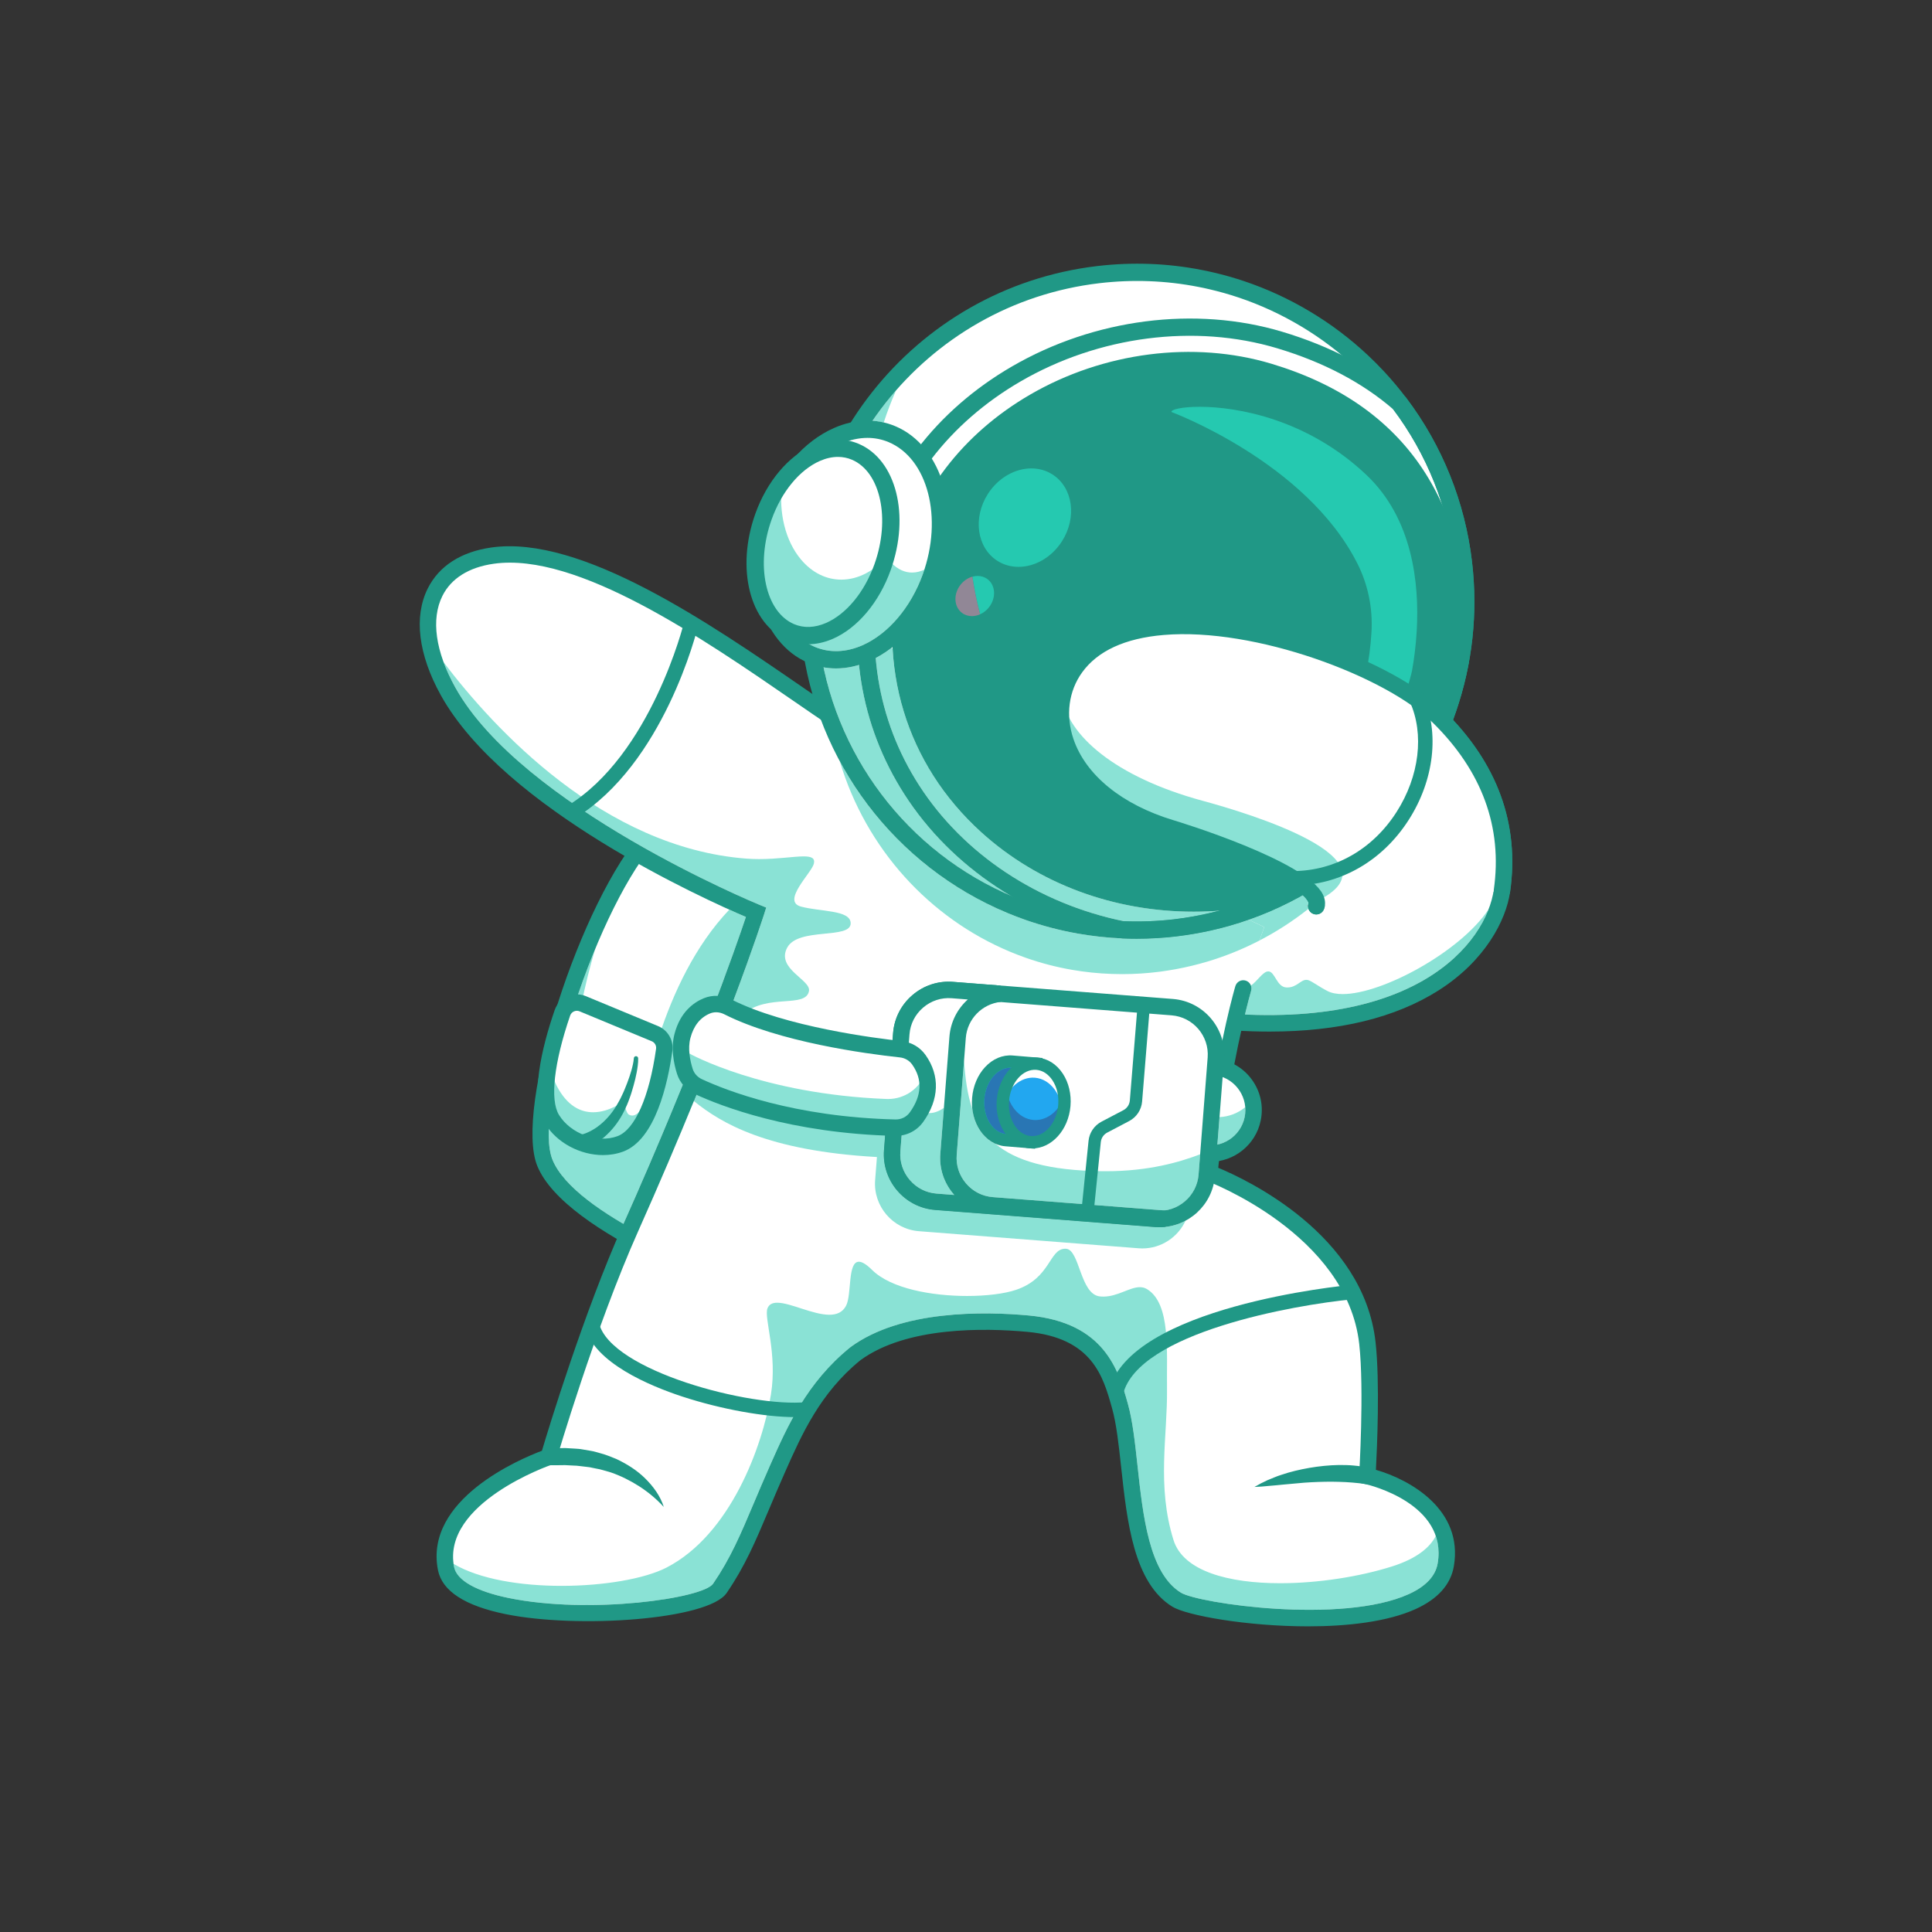 <svg xmlns="http://www.w3.org/2000/svg" width="826" height="826" fill="none" viewBox="0 0 826 826"><rect x="0" y="0" width="826" height="826" fill="#333333" stroke="none"/><g id="g8"><g id="g10"><path id="path14" fill="#fff" d="M375.493 360.402L370.294 379.029L367.648 388.515L321.995 552.123C321.995 552.123 311.016 548.377 296.699 542.17C293.899 540.956 290.967 539.649 287.968 538.257C265.613 527.897 239.356 512.853 232.963 497.161C223.41 473.699 251.831 386.043 278.368 356.76C290.527 343.333 326.074 348.328 350.618 353.829C353.363 354.439 355.971 355.06 358.389 355.665C368.592 358.199 375.493 360.402 375.493 360.402Z"/><path id="path16" fill="#8AE2D5" d="M266.546 523.265C277.179 499.416 286.118 478.153 293.457 459.964C293.065 458.907 292.621 457.575 292.226 456.063C291.623 453.744 291.138 451 291.138 448.169C291.138 446.67 291.274 445.146 291.599 443.649C291.652 443.405 291.71 443.161 291.774 442.92C291.797 442.829 291.822 442.736 291.846 442.643C294.62 432.481 301.779 429.762 305.572 429.037C312.701 410.243 317.072 397.515 318.906 392.03C317.167 391.286 314.76 390.24 311.807 388.908C297.151 404.323 287.809 424.578 281.761 443.015C283.413 444.435 284.289 446.624 283.975 448.873C283.533 452.031 282.812 456.379 281.699 461.071C280.995 464.045 280.132 467.159 279.085 470.19C276.13 478.75 271.698 486.671 265.156 489.068C262.806 489.932 260.318 490.332 257.807 490.332C254.986 490.332 252.139 489.826 249.429 488.891C249.417 488.887 249.404 488.883 249.392 488.878C249.39 488.878 249.386 488.876 249.384 488.876C243.858 486.96 238.918 483.27 235.984 478.489C235.606 477.87 235.274 477.203 234.985 476.493C234.185 485.052 234.557 491.767 236.215 495.839C240.139 505.471 252.411 515.001 266.546 523.265ZM248.676 428.964C250.115 421.661 252.068 413.83 254.427 405.818C251.43 413.07 248.585 420.748 245.979 428.667C246.193 428.646 246.412 428.634 246.629 428.634C247.309 428.634 247.998 428.741 248.676 428.964Z"/><path id="path18" fill="#209886" d="M371.19 362.75L319.629 547.549C304.571 542.044 245.747 519.242 236.215 495.839C232.16 485.88 235.792 460.123 245.471 430.224C255.391 399.575 268.991 372.328 280.966 359.114C294.818 343.829 347.975 355.766 371.19 362.75ZM324.383 556.65L379.782 358.09L376.559 357.061C375.756 356.803 356.592 350.715 334.714 347.147C304.431 342.206 284.598 344.646 275.762 354.397C248.075 384.951 219.668 473.829 229.711 498.489C241.803 528.179 317.642 554.349 320.866 555.448L324.383 556.65Z"/><path id="path20" fill="#fff" d="M249.14 429.138L279.993 441.927C282.748 443.068 284.388 445.92 283.975 448.873C282.461 459.688 277.67 484.48 265.156 489.068C254.769 492.878 241.644 487.708 235.988 478.494C229.663 468.185 236.488 444.568 240.434 433.061C241.661 429.485 245.646 427.69 249.14 429.138Z"/><path id="path22" fill="#8C7B94" d="M249.384 488.876C243.86 486.96 238.92 483.27 235.988 478.494C235.608 477.872 235.274 477.203 234.985 476.49C234.985 476.493 234.985 476.493 234.985 476.493C235.274 477.203 235.606 477.87 235.984 478.489C238.918 483.27 243.858 486.96 249.384 488.876ZM279.085 470.19C280.132 467.159 280.995 464.045 281.699 461.071C280.995 464.047 280.132 467.159 279.085 470.19Z"/><path id="path24" fill="#209886" d="M234.985 476.493C234.985 476.493 234.985 476.493 234.985 476.49C234.32 474.851 233.888 472.984 233.648 470.96C233.888 472.986 234.32 474.853 234.985 476.493Z"/><path id="path26" fill="#8AE2D5" d="M257.801 490.332C260.312 490.33 262.804 489.929 265.154 489.066C271.696 486.669 276.13 478.75 279.085 470.19C280.132 467.159 280.995 464.047 281.699 461.071C282.81 456.381 283.531 452.033 283.971 448.877C284.092 448.039 284.043 447.217 283.849 446.441C281.362 457.115 276.274 476.943 270.306 476.941C269.867 476.941 269.421 476.833 268.97 476.606C267.407 475.813 266.802 470.696 266.802 470.696C266.802 470.696 260.766 475.53 253.58 475.53C248.386 475.53 242.59 473.005 238.041 464.303C236.147 460.683 235.268 455.824 235.513 450.281C233.944 457.348 232.94 464.817 233.638 470.878C233.64 470.882 233.64 470.886 233.64 470.89C233.642 470.901 233.642 470.911 233.644 470.923C233.644 470.929 233.646 470.938 233.646 470.944C233.646 470.95 233.649 470.956 233.649 470.96C233.888 472.984 234.32 474.851 234.985 476.49C235.274 477.203 235.608 477.872 235.988 478.493C238.921 483.27 243.86 486.96 249.384 488.876C249.388 488.876 249.39 488.878 249.392 488.878C249.405 488.883 249.417 488.887 249.429 488.891C252.137 489.824 254.982 490.332 257.801 490.332Z"/><path id="path28" fill="#209886" d="M246.625 432.147C247.019 432.147 247.416 432.225 247.794 432.382L278.647 445.173C279.927 445.701 280.687 447.025 280.497 448.386C277.604 469.056 271.417 483.032 263.946 485.773C255.376 488.916 243.943 484.74 238.982 476.656C235.053 470.252 236.837 454.38 243.755 434.201C244.031 433.398 244.608 432.764 245.38 432.417C245.778 432.235 246.202 432.147 246.625 432.147ZM257.803 493.839C260.737 493.841 263.639 493.366 266.364 492.366C280.185 487.299 285.509 463.248 287.452 449.361C288.086 444.828 285.571 440.438 281.336 438.682L250.484 425.894C247.928 424.832 245.014 424.878 242.491 426.014C239.97 427.151 238.01 429.305 237.112 431.924C231.581 448.053 226.378 469.544 232.996 480.331C238.138 488.709 248.143 493.839 257.803 493.839Z"/><path id="path30" fill="#209886" d="M248.444 491.418C249.254 491.255 249.696 491.098 250.266 490.908C250.796 490.72 251.317 490.52 251.81 490.291C252.814 489.851 253.766 489.349 254.672 488.79C256.479 487.666 258.177 486.405 259.649 484.94C262.658 482.072 265.018 478.69 266.81 475.117C267.669 473.312 268.495 471.506 269.125 469.635C269.844 467.78 270.341 465.942 270.887 464.072C271.409 462.205 271.865 460.313 272.227 458.397C272.4 457.435 272.561 456.472 272.675 455.494C272.784 454.494 272.877 453.573 272.838 452.448C272.822 451.936 272.392 451.537 271.882 451.554C271.403 451.57 271.023 451.948 270.99 452.415L270.984 452.516C270.934 453.296 270.765 454.267 270.575 455.149C270.385 456.051 270.143 456.949 269.891 457.846C269.375 459.636 268.764 461.406 268.093 463.155C267.403 464.885 266.726 466.68 265.902 468.311C265.152 469.996 264.231 471.578 263.304 473.135C261.379 476.21 259.015 478.95 256.279 481.093C254.937 482.202 253.45 483.082 251.949 483.832C251.195 484.203 250.42 484.519 249.65 484.771C249.264 484.907 248.882 485.011 248.502 485.106C248.161 485.19 247.682 485.279 247.552 485.283C245.83 485.329 244.471 486.762 244.517 488.484C244.562 490.206 245.995 491.565 247.717 491.52C247.895 491.513 248.07 491.495 248.238 491.462L248.444 491.418Z"/><path id="path32" fill="#209886" d="M327.742 368.417C324.013 366.595 320.281 364.894 316.5 363.231C312.724 361.575 308.914 359.981 305.05 358.492C301.184 357.001 297.286 355.57 293.277 354.342C289.265 353.113 285.197 351.988 280.848 351.321C278.93 351.027 277.135 352.345 276.842 354.263C276.549 356.182 277.864 357.976 279.783 358.269C279.863 358.282 279.942 358.29 280.02 358.298L280.055 358.3C283.84 358.61 287.76 359.388 291.646 360.295C295.543 361.199 299.427 362.325 303.297 363.516C307.169 364.708 311.018 366.015 314.846 367.386C318.671 368.759 322.501 370.195 326.249 371.714L326.268 371.721C327.195 372.096 328.25 371.65 328.626 370.723C328.985 369.837 328.587 368.832 327.742 368.417Z"/><path id="path34" fill="#fff" d="M504.62 379.394C500.736 388.137 495.168 396.802 493.399 401.413L502.52 417.489L512.859 435.698C518.065 436.299 523.064 436.75 527.88 437.037C613.986 442.358 639.299 400.767 642.129 380.875C647.731 341.493 625.285 316.509 614.912 306.343C613.334 304.8 611.558 303.247 609.594 301.701C575.348 274.719 485.717 249.469 459.801 285.424C445.2 305.665 455.277 340.335 500.643 354.022C511.757 357.369 509.499 368.435 504.62 379.394Z"/><path id="path36" fill="#8AE2D5" d="M542.323 433.976C602.645 433.976 628.765 408.554 636.411 388.771C624.542 406.696 591.17 425.004 574.047 425.004C571.522 425.004 569.354 424.607 567.656 423.752C563.964 421.89 561.155 419.664 559.448 419.081C559.115 418.97 558.799 418.918 558.496 418.918C557.275 418.918 556.243 419.734 555.018 420.55C553.796 421.365 552.379 422.181 550.393 422.181C550.24 422.181 550.083 422.177 549.924 422.167C545.767 421.906 545.121 415.302 542.228 415.302C542.042 415.302 541.85 415.329 541.645 415.387C539.694 415.93 537.424 419.472 534.829 421.382C535.083 422.067 535.124 422.84 534.901 423.593C534.876 423.678 533.85 427.164 532.27 433.751C535.725 433.904 539.07 433.976 542.323 433.976Z"/><path id="path38" fill="#209886" d="M542.804 441.039C572.389 441.039 596.624 435.135 615.095 423.393C634.984 410.749 643.899 393.395 645.61 381.368C649.738 352.349 640.236 326.264 617.369 303.834C595.839 282.715 538.507 260.925 496.853 264.481C478.266 266.067 464.842 272.423 456.949 283.368C449.831 293.24 448.132 305.932 452.282 318.192C458.257 335.825 475.514 350.108 499.633 357.381C525.516 365.187 555.685 378.17 559.293 385.533C559.46 385.876 559.506 386.114 559.477 386.19C558.781 388.001 559.683 390.033 561.494 390.729C563.305 391.425 565.335 390.52 566.033 388.709C566.562 387.334 566.915 385.129 565.599 382.442C558.494 367.94 503.978 351.356 501.661 350.658C479.743 344.048 464.171 331.393 458.936 315.939C455.52 305.857 456.873 295.483 462.647 287.477C469.288 278.267 480.996 272.884 497.452 271.479C536.629 268.132 592.405 289.187 612.45 308.848C633.636 329.628 642.452 353.693 638.656 380.379C635.444 402.958 605.103 442.847 513.26 432.209C511.344 431.979 509.59 433.365 509.367 435.292C509.144 437.22 510.526 438.963 512.452 439.186C523.118 440.421 533.241 441.039 542.804 441.039Z"/><path id="path40" fill="#fff" d="M183.789 275.099C184.989 281.447 187.541 288.332 191.539 295.537C220.755 348.225 323.261 390.045 323.261 390.045C323.261 390.045 317.442 408.304 304.843 440.78C304.552 441.54 304.251 442.3 303.949 443.077C300.059 453.049 295.551 464.303 290.403 476.724C284.375 491.266 277.462 507.42 269.615 524.993C250.776 567.239 234.561 622.951 234.561 622.951C234.561 622.951 189.552 638.244 190.191 666.053C190.224 667.536 190.385 669.058 190.696 670.609C195.987 697.342 299.117 691.746 307.763 679.086C318.121 663.928 322.295 650.807 332.51 627.756C340.076 610.689 348.083 593.058 365.699 578.768C385.62 564.125 418.373 563.962 439.543 565.913C469.979 568.728 475.006 587.538 478.832 601.167C485.217 623.851 481.389 670.58 503.044 683.909C514.883 691.201 612.442 702.48 618.118 668.994C619.269 662.188 618.059 656.488 615.527 651.764C607.207 636.208 584.581 631.091 584.581 631.091C584.581 631.091 586.844 594.429 584.612 574.264C579.106 524.425 517.125 501.58 517.125 501.58C517.125 501.58 517.342 496.752 519.682 481.139C522.575 461.845 525.615 446.963 527.88 437.037C530.054 427.569 531.529 422.592 531.529 422.592L537.257 405.816L540.491 396.335L504.62 379.394L368.898 315.297C364.487 312.556 359.589 309.316 354.311 305.738C314.142 278.488 251.773 231.72 210.613 237.541C189.639 240.508 180.016 255.201 183.789 275.099Z"/><path id="path42" fill="#8AE2D5" d="M317.851 433.518C328.246 424.647 344.541 431.203 345.873 423.664C346.716 418.891 331.81 414.227 336.512 405.223C341.208 396.22 364.08 401.841 363.692 394.574C363.386 389.003 351.002 389.862 342.472 387.607C333.944 385.352 347.06 373.185 347.969 369.21C348.52 366.818 346.819 366.139 343.579 366.139C341.464 366.139 338.693 366.428 335.463 366.717C332.232 367.004 328.544 367.293 324.593 367.293C322.83 367.293 321.013 367.235 319.162 367.095C257.879 362.451 211.115 311.449 189.654 283.126C190.928 286.591 192.584 290.17 194.614 293.831C222.888 344.83 323.571 386.38 324.585 386.793L327.587 388.02L326.604 391.111C326.518 391.379 321.938 405.667 312.323 431.042C314.095 431.905 315.941 432.729 317.851 433.518Z"/><path id="path44" fill="#8AE2D5" d="M559.848 688.252C575.565 688.252 591.346 686.513 602.282 681.557C609.576 678.251 613.739 673.826 614.658 668.403C615.405 663.997 615.019 660.114 613.862 656.701C611.325 661.545 605.863 666.301 595.207 669.686C581.473 674.043 563.718 676.886 547.324 676.886C525.388 676.886 505.89 671.796 501.723 658.446C494.444 635.126 499.205 613.701 498.937 593.789C498.722 577.965 500.645 557.41 490.409 551.157C489.421 550.554 488.391 550.312 487.319 550.312C485.13 550.312 482.758 551.32 480.172 552.328C477.585 553.335 474.785 554.343 471.739 554.343C471.196 554.343 470.646 554.31 470.091 554.242C461.738 553.191 461.622 534.154 455.727 533.885C455.632 533.881 455.537 533.879 455.444 533.879C448.477 533.879 449.369 546.422 434.35 551.469C429.454 553.112 421.828 554.077 413.477 554.077C398.388 554.077 380.926 550.932 372.883 542.975C370.343 540.462 368.52 539.436 367.196 539.436C362.306 539.436 364.212 553.453 361.732 558.236C360.245 561.106 357.672 562.103 354.587 562.103C351.083 562.103 346.916 560.819 342.92 559.532C338.926 558.246 335.104 556.959 332.292 556.959C330.293 556.959 328.802 557.61 328.122 559.371C326.545 563.466 332.448 578.557 329.597 596.225C326.032 618.329 312.288 656.119 284.953 670.198C275.611 675.011 258.069 678.014 240.098 678.014C222.791 678.014 205.088 675.232 193.916 668.604C193.978 669.043 194.052 669.483 194.139 669.929C195.271 675.639 203.566 680.351 217.498 683.205C227.955 685.345 239.621 686.214 250.947 686.214C277.336 686.214 301.868 681.491 304.866 677.105C312.348 666.148 316.548 656.212 322.361 642.457C324.372 637.701 326.65 632.307 329.299 626.331C336.622 609.817 344.919 591.1 363.485 576.044L363.616 575.941C379.353 564.371 402.398 561.54 421.179 561.54C428.205 561.54 434.637 561.936 439.864 562.419C472.443 565.432 478.266 586.154 482.12 599.864L482.217 600.213C484.247 607.43 485.261 616.784 486.336 626.688C488.67 648.193 491.313 672.566 504.886 680.923C509.502 683.765 534.595 688.252 559.848 688.252Z"/><path id="path46" fill="#209886" d="M559.229 695.323C576.162 695.323 593.233 693.369 605.181 687.955C614.732 683.626 620.25 677.442 621.583 669.576C625.657 645.529 603.003 632.635 588.252 628.41C588.738 619.275 590.001 591.022 588.106 573.876C582.999 527.696 532.879 504.265 520.845 499.278C521.123 496.471 521.755 491.018 523.159 481.659C528.706 444.673 534.839 423.802 534.901 423.593C535.452 421.735 534.393 419.779 532.532 419.228C530.674 418.673 528.718 419.736 528.167 421.594C527.911 422.454 521.842 443.087 516.213 480.616C513.871 496.232 513.627 501.219 513.619 501.423L513.503 503.988L515.911 504.878C516.51 505.099 575.92 527.585 581.124 574.648C583.294 594.276 581.099 630.513 581.076 630.876L580.895 633.858L583.808 634.517C585.244 634.845 618.986 642.857 614.658 668.403C613.739 673.826 609.576 678.251 602.282 681.557C573.773 694.476 512.374 685.532 504.886 680.923C491.313 672.566 488.67 648.193 486.336 626.688C485.26 616.784 484.247 607.43 482.217 600.213L482.12 599.864C478.266 586.154 472.443 565.432 439.864 562.419C420.669 560.645 385.24 560.04 363.615 575.941L363.485 576.044C344.919 591.1 336.622 609.817 329.299 626.331C326.65 632.307 324.372 637.701 322.361 642.457C316.548 656.212 312.348 666.148 304.866 677.105C300.581 683.375 252.314 690.327 217.498 683.205C203.566 680.351 195.27 675.639 194.139 669.929C188.733 642.618 235.222 626.432 235.693 626.273L237.421 625.685L237.933 623.929C238.094 623.376 254.299 567.962 272.826 526.426C309.769 443.609 326.439 391.627 326.604 391.111L327.587 388.02L324.585 386.793C323.571 386.38 222.888 344.83 194.614 293.831C186.147 278.562 184.204 264.692 189.142 254.778C192.875 247.28 200.468 242.522 211.103 241.019C246.784 235.978 300.435 272.931 339.612 299.916C349.681 306.853 359.192 313.403 367.041 318.281C368.689 319.305 370.853 318.797 371.878 317.151C372.902 315.503 372.396 313.339 370.748 312.315C363.039 307.524 353.594 301.019 343.595 294.132C303.466 266.492 248.504 228.633 210.12 234.064C197.094 235.906 187.665 241.985 182.854 251.645C176.855 263.692 178.85 279.884 188.47 297.238C215.454 345.904 301.325 384.519 318.906 392.03C314.817 404.253 298.13 452.458 266.412 523.564C249.535 561.399 234.6 610.509 231.697 620.25C222.473 623.717 181.257 641.021 187.25 671.294C189.014 680.207 198.717 686.53 216.09 690.086C246.716 696.357 302.781 692.609 310.665 681.066C318.545 669.531 322.859 659.321 328.831 645.191C330.829 640.46 333.097 635.099 335.721 629.179C342.714 613.408 350.637 595.536 367.843 581.551C387.605 567.076 421.033 567.732 439.217 569.413C466.989 571.982 471.629 588.496 475.357 601.764L475.456 602.115C477.327 608.768 478.312 617.84 479.353 627.446C481.861 650.553 484.703 676.744 501.204 686.904C507.327 690.674 533.113 695.323 559.229 695.323Z"/><path id="path48" fill="#8AE2D5" d="M538.538 402.062C545.945 398.219 552.929 393.68 559.417 388.54C559.264 388.077 559.208 387.58 559.262 387.082L558.128 387.384C558.523 387.237 558.907 387.09 559.278 386.942C559.316 386.69 559.382 386.438 559.477 386.19C559.506 386.114 559.46 385.876 559.293 385.533C558.867 384.668 558.077 383.724 556.97 382.723C549.598 386.884 541.86 390.396 533.858 393.201L540.491 396.335L538.538 402.062Z"/><path id="path50" fill="#209886" d="M559.417 388.54C560.342 387.807 561.255 387.064 562.159 386.308L559.262 387.082C559.208 387.58 559.264 388.078 559.417 388.54ZM559.278 386.942C560.625 386.405 561.833 385.856 562.907 385.294C562.615 383.904 561.63 382.43 560.096 380.906C559.823 381.067 559.553 381.228 559.28 381.389L558.772 381.728L558.609 381.781C558.066 382.099 557.519 382.413 556.97 382.723C558.077 383.725 558.867 384.668 559.293 385.533C559.46 385.876 559.505 386.114 559.477 386.19C559.382 386.438 559.316 386.69 559.278 386.942Z"/><path id="path52" fill="#8AE2D5" d="M479.796 416.471C485.11 416.471 490.481 416.13 495.903 415.43C498.13 415.129 500.337 414.79 502.52 414.392C502.582 414.384 502.635 414.367 502.697 414.359C507.292 413.512 511.796 412.426 516.204 411.11C523.531 408.924 530.562 406.099 537.257 402.718C537.685 402.501 538.112 402.283 538.537 402.062L540.491 396.335L533.858 393.201C531.147 394.151 528.407 395.02 525.639 395.805C520.648 397.217 515.56 398.374 510.524 399.235C508.211 399.637 505.725 400.001 502.898 400.348C497.266 401.011 491.588 401.343 485.944 401.343C485.758 401.343 485.574 401.341 485.391 401.341C483.765 401.335 482.142 401.302 480.527 401.24C480.515 401.24 480.503 401.238 480.49 401.238C480.484 401.238 480.478 401.238 480.472 401.238C480.292 401.229 480.114 401.223 479.935 401.215C473.554 400.961 467.082 400.257 460.699 399.125C453.222 397.804 445.753 395.85 438.484 393.314C435.89 392.4 433.289 391.402 430.747 390.351C399.619 377.397 374.529 354.197 359.025 325.442C370.294 362.992 397.395 392.443 431.682 406.838C433.941 407.784 436.237 408.67 438.563 409.492C444.941 411.726 451.537 413.463 458.298 414.629C463.894 415.606 469.62 416.205 475.421 416.393C476.875 416.444 478.334 416.471 479.796 416.471Z"/><path id="path54" fill="#fff" d="M585.62 356.316C569.04 372.974 548.229 385.56 524.632 392.253C519.82 393.616 514.908 394.739 509.89 395.598C507.449 396.024 504.969 396.375 502.466 396.682C494.919 397.57 487.443 397.839 480.082 397.527C473.736 397.273 467.475 396.577 461.342 395.491C453.934 394.182 446.707 392.274 439.713 389.833C437.165 388.934 434.649 387.97 432.163 386.944C386.729 368.037 352.562 325.812 346.416 273.46C337.347 196.338 392.519 126.477 469.628 117.406C484.48 115.669 499.079 116.293 513.01 119.029C514.641 119.332 516.271 119.685 517.89 120.071C522.226 121.075 526.49 122.281 530.672 123.681C540.34 126.923 549.577 131.204 558.221 136.391C566.867 141.564 574.943 147.664 582.278 154.549C584.612 156.736 586.873 159.001 589.06 161.355C592.333 164.882 595.434 168.568 598.346 172.442C612.888 191.686 622.663 214.938 625.678 240.628C630.898 284.991 614.856 326.943 585.62 356.316Z"/><path id="path56" fill="#209886" d="M585.355 356.053C568.49 372.999 547.458 385.393 524.531 391.896C519.68 393.271 514.732 394.392 509.828 395.233C507.581 395.623 505.159 395.976 502.421 396.313C494.999 397.186 487.489 397.469 480.098 397.155C473.899 396.907 467.611 396.226 461.406 395.125C454.143 393.841 446.887 391.943 439.835 389.482C437.309 388.592 434.775 387.621 432.306 386.599C385.461 367.107 352.692 323.738 346.786 273.414C337.756 196.629 392.883 126.81 469.672 117.775C484.238 116.072 498.797 116.615 512.94 119.392C514.499 119.683 516.089 120.022 517.803 120.433C522.113 121.43 526.399 122.642 530.554 124.034C540.103 127.235 549.348 131.499 558.029 136.709C566.636 141.859 574.708 147.953 582.024 154.819C584.374 157.025 586.65 159.306 588.787 161.607C592.112 165.19 595.228 168.911 598.049 172.665C612.981 192.421 622.406 215.937 625.309 240.672C630.341 283.434 615.777 325.489 585.355 356.053ZM485.944 398.023C491.458 398.023 497.008 397.698 502.509 397.052C505.262 396.713 507.697 396.358 509.954 395.964C514.885 395.121 519.858 393.992 524.735 392.612C547.783 386.072 568.926 373.612 585.882 356.578C616.464 325.851 631.105 283.574 626.047 240.585C623.129 215.72 613.652 192.078 598.641 172.217C595.808 168.444 592.674 164.704 589.33 161.101C587.183 158.788 584.895 156.494 582.532 154.278C575.179 147.375 567.063 141.248 558.411 136.071C549.684 130.834 540.39 126.547 530.79 123.328C526.614 121.93 522.303 120.712 517.972 119.71C516.248 119.297 514.645 118.954 513.078 118.663C498.865 115.871 484.232 115.324 469.585 117.036C392.389 126.12 336.969 196.309 346.046 273.501C351.985 324.089 384.928 367.69 432.021 387.287C434.503 388.313 437.049 389.288 439.589 390.184C446.678 392.658 453.974 394.566 461.278 395.856C467.514 396.963 473.837 397.649 480.067 397.899C482.019 397.981 483.98 398.023 485.944 398.023Z"/><path id="path58" fill="#8AE2D5" d="M485.942 393.959C491.299 393.959 496.686 393.645 502.016 393.019C504.698 392.689 507.067 392.342 509.266 391.96C513.219 391.282 517.198 390.419 521.13 389.385C517.526 389.649 513.931 389.779 510.352 389.779C476.459 389.779 443.963 378.015 419.42 355.721C396.428 334.838 383.437 307.507 381.643 277.67C381.533 277.402 381.424 277.137 381.317 276.869C379.107 278.577 376.796 280.072 374.401 281.329C376.049 300.751 382.275 319.135 392.959 335.74C411.883 365.152 443.787 386.32 480.53 393.851C482.328 393.923 484.133 393.959 485.942 393.959ZM431.591 382.688C413.38 371.764 397.932 357.113 386.75 339.734C375.82 322.747 369.282 304.03 367.252 284.282C363.956 285.28 360.669 285.779 357.435 285.779C355.636 285.779 353.852 285.625 352.095 285.315C361.201 328.446 390.748 364.935 431.591 382.688ZM377.837 180.613C379.357 175.932 381.12 171.347 383.109 166.881C379.495 171.011 376.125 175.36 373.028 179.89C374.651 180.004 376.255 180.244 377.837 180.613Z"/><path id="path60" fill="#209886" d="M583.592 354.298C567.026 370.94 546.368 383.113 523.851 389.5C519.087 390.851 514.226 391.953 509.407 392.777C507.195 393.164 504.814 393.511 502.117 393.843C494.84 394.698 487.46 394.977 480.203 394.669C474.112 394.425 467.935 393.754 461.841 392.674C454.707 391.412 447.58 389.548 440.657 387.132C438.179 386.258 435.686 385.304 433.258 384.299C387.249 365.154 355.06 322.553 349.258 273.125C340.388 197.703 394.537 129.122 469.963 120.247C484.273 118.572 498.572 119.107 512.459 121.835C514.001 122.122 515.55 122.454 517.225 122.855C521.472 123.838 525.685 125.028 529.763 126.395C539.141 129.54 548.22 133.727 556.749 138.844C565.205 143.904 573.135 149.89 580.321 156.634C582.629 158.801 584.864 161.043 586.962 163.302C590.229 166.821 593.289 170.474 596.058 174.16C610.728 193.569 619.985 216.668 622.836 240.963C627.779 282.967 613.474 324.275 583.592 354.298ZM485.944 400.513C491.553 400.513 497.202 400.183 502.801 399.524C505.609 399.179 508.083 398.818 510.381 398.417C515.391 397.56 520.45 396.412 525.412 395.008C548.871 388.352 570.392 375.671 587.647 358.335C618.769 327.067 633.667 284.043 628.52 240.296C625.55 214.991 615.905 190.93 600.628 170.716C597.745 166.879 594.557 163.073 591.156 159.408C588.969 157.054 586.64 154.716 584.234 152.461C576.752 145.438 568.494 139.204 559.689 133.934C550.81 128.608 541.352 124.245 531.581 120.968C527.331 119.543 522.941 118.304 518.536 117.284C516.787 116.867 515.145 116.514 513.535 116.214C499.09 113.379 484.197 112.821 469.296 114.564C390.735 123.807 334.336 195.237 343.575 273.792C349.617 325.275 383.142 369.643 431.065 389.585C433.592 390.63 436.18 391.621 438.761 392.532C445.984 395.051 453.41 396.994 460.844 398.308C467.19 399.433 473.624 400.133 479.968 400.387C481.952 400.47 483.945 400.513 485.944 400.513Z"/><path id="path62" fill="#209886" d="M583.003 353.712C566.537 370.255 546.005 382.353 523.626 388.703C518.889 390.043 514.057 391.14 509.266 391.96C507.067 392.342 504.698 392.689 502.016 393.019C494.786 393.868 487.451 394.144 480.238 393.839C474.182 393.597 468.043 392.93 461.986 391.856C454.895 390.603 447.812 388.749 440.929 386.347C438.468 385.48 435.992 384.532 433.576 383.532C387.844 364.503 355.849 322.159 350.081 273.028C341.266 198.06 395.088 129.893 470.06 121.071C484.284 119.407 498.495 119.939 512.3 122.649C513.834 122.936 515.37 123.264 517.033 123.66C521.26 124.641 525.445 125.822 529.499 127.181C538.82 130.306 547.844 134.471 556.321 139.555C564.728 144.585 572.61 150.534 579.751 157.239C582.049 159.393 584.269 161.621 586.355 163.866C589.601 167.364 592.643 170.996 595.395 174.658C609.976 193.953 619.178 216.91 622.012 241.06C626.924 282.81 612.706 323.87 583.003 353.712ZM485.944 401.343C491.586 401.343 497.266 401.011 502.898 400.348C505.725 400.001 508.211 399.637 510.524 399.235C515.56 398.374 520.648 397.217 525.64 395.805C549.234 389.11 570.88 376.357 588.236 358.92C619.538 327.472 634.521 284.2 629.344 240.199C626.357 214.748 616.656 190.548 601.291 170.216C598.394 166.358 595.185 162.53 591.765 158.844C589.564 156.473 587.222 154.123 584.802 151.856C577.277 144.792 568.971 138.522 560.117 133.223C551.186 127.865 541.672 123.477 531.845 120.181C527.568 118.748 523.153 117.503 518.722 116.474C516.964 116.055 515.31 115.702 513.687 115.398C499.166 112.547 484.187 111.985 469.201 113.738C390.182 123.037 333.458 194.88 342.751 273.889C348.828 325.669 382.547 370.294 430.747 390.351C433.289 391.402 435.89 392.4 438.484 393.314C445.753 395.85 453.222 397.804 460.699 399.125C467.082 400.257 473.554 400.961 479.935 401.215C481.93 401.3 483.935 401.343 485.944 401.343Z"/><path id="path64" fill="#209886" d="M557.139 378.382C461.858 410.299 365.986 339.255 388.406 242.288C403.66 176.318 480.03 140.319 542.453 159.028C587.885 172.642 626.283 205.81 624.427 282.1C624.427 282.1 618.391 315.745 603.16 334.84C587.928 353.935 569.892 369.934 569.892 369.934L557.139 378.382Z"/><path id="path66" fill="#209886" d="M388.41 242.291C365.988 339.255 461.862 410.297 557.139 378.386L559.722 376.67C468.216 366.56 396.932 288.974 417.776 190.513C403.639 204.427 393.12 221.934 388.41 242.291Z"/><path id="path68" fill="#209886" d="M583.003 353.712C566.537 370.255 546.005 382.353 523.626 388.703C518.889 390.043 514.057 391.14 509.266 391.96C507.067 392.342 504.698 392.689 502.016 393.019C494.885 393.857 487.652 394.136 480.53 393.851C443.787 386.32 411.883 365.152 392.959 335.74C374.886 307.652 369.571 274.474 377.585 239.792C384.922 208.061 405.789 180.811 436.343 163.065C469.796 143.631 510.819 138.338 546.079 148.907C565.791 154.815 582.46 163.583 595.633 174.974C610.073 194.195 619.192 217.04 622.012 241.06C626.924 282.81 612.706 323.87 583.003 353.712ZM485.944 401.343C491.588 401.343 497.266 401.011 502.898 400.348C505.725 400.001 508.211 399.637 510.524 399.235C515.56 398.374 520.648 397.217 525.64 395.805C549.234 389.11 570.88 376.357 588.236 358.92C619.537 327.472 634.521 284.2 629.344 240.197C626.357 214.748 616.656 190.548 601.291 170.216L601.06 169.91L600.77 169.658C586.755 157.45 569.069 148.089 548.198 141.835C511.021 130.692 467.822 136.243 432.634 156.68C400.298 175.463 378.192 204.39 370.393 238.13C361.918 274.798 367.574 309.932 386.75 339.734C406.795 370.888 440.545 393.271 479.348 401.145L479.927 401.215C481.923 401.3 483.933 401.343 485.944 401.343Z"/><path id="path70" fill="#209886" d="M555.508 375.035C508.56 390.593 458.358 381.116 424.382 350.257C394.365 322.991 382.564 283.942 392.003 243.121C398.506 215 417.002 190.849 444.086 175.118C473.754 157.888 510.131 153.194 541.393 162.563C595.488 178.775 622.185 218.865 620.744 281.714C620.138 284.881 614.036 315.282 600.273 332.537C586.249 350.119 569.581 365.253 567.629 367.006L555.508 375.035ZM510.352 389.779C526.257 389.779 542.465 387.19 558.312 381.883L558.772 381.728L572.342 372.695C573.087 372.035 590.79 356.264 606.044 337.14C621.679 317.541 627.807 284.163 628.061 282.752L628.117 282.188C629.741 215.429 601.276 172.803 543.512 155.492C510.332 145.547 471.778 150.497 440.378 168.733C411.511 185.501 391.776 211.328 384.811 241.456C374.752 284.96 387.367 326.607 419.42 355.721C443.963 378.015 476.459 389.779 510.352 389.779Z"/><path id="path72" fill="#fff" d="M329.669 260.888C333.115 269.759 339.052 276.683 347.042 280.01C365.711 287.778 388.507 272.941 397.961 246.875C398.739 244.727 399.408 242.567 399.955 240.416C406.111 216.408 398.402 192.716 381.273 185.588C362.604 177.817 339.8 192.646 330.346 218.721C324.936 233.64 325.068 249.01 329.669 260.888Z"/><path id="path74" fill="#8AE2D5" d="M357.433 278.383C361.117 278.383 364.925 277.544 368.728 275.874C379.747 271.027 389.378 259.715 394.493 245.613C394.741 244.928 394.977 244.242 395.2 243.556C393.603 244.292 391.823 244.791 389.932 244.791C387.062 244.791 383.935 243.639 380.819 240.405C379.202 246.485 376.553 252.124 373.162 256.921C372.894 257.353 372.617 257.778 372.332 258.199C367.423 265.47 361.078 269.887 354.577 271.285C353.224 271.698 351.847 272.006 350.453 272.196C349.32 272.351 348.198 272.427 347.091 272.427C344.929 272.427 342.827 272.132 340.808 271.55C343.046 273.697 345.605 275.413 348.456 276.601C351.316 277.79 354.331 278.383 357.433 278.383Z"/><path id="path76" fill="#209886" d="M370.88 187.211C373.982 187.211 376.997 187.806 379.857 188.995C396.703 196.008 403.27 221.407 394.493 245.613C389.378 259.715 379.747 271.027 368.728 275.874C361.722 278.953 354.713 279.202 348.456 276.601C331.61 269.586 325.043 244.188 333.82 219.982C338.933 205.881 348.566 194.568 359.585 189.722C363.388 188.051 367.194 187.211 370.88 187.211ZM357.435 285.779C362.125 285.779 366.93 284.728 371.7 282.63C384.722 276.904 395.559 264.33 401.434 248.128C411.534 220.272 403.127 190.686 382.694 182.181C374.529 178.782 365.511 179.052 356.613 182.965C343.591 188.689 332.754 201.265 326.879 217.465C316.779 245.324 325.186 274.909 345.619 283.415C349.406 284.993 353.377 285.779 357.435 285.779Z"/><path id="path78" fill="#fff" d="M321.134 236.889C320.44 258.476 333.545 274.112 350.402 271.814C367.26 269.513 381.488 250.148 382.18 228.56C382.874 206.971 369.769 191.335 352.913 193.635C336.054 195.935 321.826 215.301 321.134 236.889Z"/><path id="path80" fill="#209886" d="M356.215 193.794C361.78 193.794 366.928 195.807 371.258 199.712C378.337 206.095 382.178 216.604 381.796 228.548C381.108 249.921 367.002 269.158 350.35 271.43C343.542 272.355 337.219 270.389 332.056 265.737C324.977 259.354 321.136 248.843 321.518 236.901C322.206 215.526 336.312 196.291 352.964 194.017C354.061 193.868 355.147 193.794 356.215 193.794ZM347.091 272.427C348.198 272.427 349.32 272.351 350.453 272.196C367.463 269.875 381.868 250.305 382.566 228.573C382.956 216.402 379.025 205.674 371.774 199.138C366.438 194.329 359.896 192.291 352.861 193.253C335.852 195.574 321.446 215.142 320.748 236.876C320.358 249.045 324.29 259.775 331.54 266.309C336.015 270.344 341.338 272.427 347.091 272.427Z"/><path id="path82" fill="#8C7B94" d="M354.577 271.285C361.078 269.887 367.423 265.47 372.332 258.199C372.617 257.778 372.894 257.353 373.162 256.921C368.231 263.901 361.734 269.098 354.577 271.285Z"/><path id="path84" fill="#8AE2D5" d="M347.785 271.643C348.632 271.618 349.487 271.548 350.35 271.43C361.937 269.85 372.291 260.054 377.75 247.042C378.826 243.761 379.557 240.362 379.941 236.94C374.157 244.12 366.833 247.817 359.68 247.817C353.412 247.817 347.275 244.979 342.418 239.168C335.693 231.127 332.971 219.231 334.29 207.551C333.601 208.396 332.936 209.308 332.294 210.256C321.522 226.215 321.756 249.884 332.814 263.124C337.078 268.227 342.327 271.033 347.785 271.643Z"/><path id="path86" fill="#209886" d="M350.071 271.771C351.57 271.771 353.078 271.607 354.577 271.285C361.734 269.098 368.231 263.901 373.162 256.921C375.082 253.842 376.611 250.509 377.75 247.042C372.291 260.054 361.937 269.85 350.35 271.43C349.487 271.547 348.632 271.618 347.785 271.642C348.543 271.729 349.307 271.771 350.071 271.771Z"/><path id="path88" fill="#209886" d="M358.257 195.343C360.334 195.343 362.341 195.743 364.227 196.545C376.493 201.765 380.802 221.833 373.837 241.281C369.581 253.167 361.852 262.532 353.164 266.331C348.367 268.427 343.645 268.605 339.505 266.843C327.24 261.621 322.929 241.553 329.894 222.107C334.152 210.221 341.879 200.856 350.567 197.057C353.179 195.915 355.771 195.343 358.257 195.343ZM345.476 275.44C348.962 275.44 352.549 274.657 356.122 273.094C366.637 268.498 375.859 257.534 380.788 243.769C389.188 220.317 383.183 196.59 367.118 189.753C361.059 187.174 354.315 187.362 347.61 190.294C337.095 194.891 327.874 205.854 322.943 219.619C314.545 243.071 320.548 266.798 336.614 273.635C339.443 274.839 342.422 275.44 345.476 275.44Z"/><path id="path90" fill="#25C9B0" d="M601.113 295.751C601.266 295.314 601.415 294.874 601.561 294.428C602.21 292.437 602.807 290.36 603.35 288.208C603.478 287.712 603.591 287.219 603.701 286.721L603.703 286.69C604.498 282.255 605.324 276.388 605.702 269.693C606.856 249.502 603.998 221.777 584.172 203.029C559.06 179.281 529.187 173.921 512.903 173.921C505.149 173.921 500.478 175.135 500.862 176.159C500.862 176.159 558.136 197.383 580.178 240.622C580.203 240.667 580.226 240.713 580.248 240.758C584.88 249.863 586.962 260.058 586.357 270.255C585.983 276.545 585.233 281.895 584.283 286.628C590.427 289.513 596.101 292.586 601.113 295.751Z"/><path id="path92" fill="#25C9B0" d="M435.442 242.357C442.348 242.357 449.555 238.413 454.017 231.439C460.536 221.25 458.734 208.458 449.99 202.864C447.234 201.098 444.113 200.26 440.931 200.26C434.026 200.26 426.819 204.206 422.356 211.179C415.837 221.368 417.64 234.161 426.383 239.755C429.14 241.52 432.26 242.357 435.442 242.357Z"/><path id="path94" fill="#25C9B0" d="M419.038 262.637C420.479 261.989 421.828 260.946 422.902 259.544C425.939 255.579 425.642 250.251 422.241 247.645C420.992 246.689 419.501 246.231 417.96 246.231C417.219 246.231 416.467 246.338 415.726 246.545C416.535 252.031 417.644 257.396 419.038 262.637Z"/><path id="path96" fill="#918796" d="M415.521 263.416C416.696 263.416 417.896 263.149 419.038 262.637C417.644 257.396 416.535 252.031 415.726 246.544C413.809 247.081 411.967 248.294 410.58 250.105C407.544 254.069 407.84 259.395 411.241 262.001C412.49 262.959 413.983 263.416 415.521 263.416Z"/><path id="path98" fill="#fff" d="M535.56 478.372C533.474 488.437 523.624 494.904 513.559 492.818C503.494 490.733 497.027 480.883 499.113 470.818C501.198 460.753 511.048 454.286 521.113 456.371C531.178 458.457 537.645 468.307 535.56 478.372Z"/><path id="path100" fill="#8AE2D5" d="M520.471 489.364C526.148 488.149 530.87 483.697 532.122 477.659C532.417 476.228 532.506 474.787 532.392 473.37C529.328 475.892 525.474 477.422 521.386 477.599L520.471 489.364Z"/><path id="path102" fill="#209886" d="M532.122 477.659C530.432 485.81 522.422 491.069 514.272 489.378C506.119 487.691 500.862 479.683 502.551 471.53C504.242 463.378 512.244 458.124 520.401 459.809C524.351 460.629 527.744 462.936 529.957 466.306C532.171 469.678 532.939 473.709 532.122 477.659ZM517.34 496.719C527.605 496.719 536.836 489.521 538.998 479.084C540.198 473.298 539.072 467.39 535.828 462.451C532.584 457.511 527.612 454.131 521.826 452.931C509.884 450.461 498.15 458.16 495.674 470.103C493.198 482.049 500.901 493.781 512.847 496.257C514.352 496.568 515.858 496.719 517.34 496.719Z"/><path id="path104" fill="#fff" d="M494.115 521.111L400.104 513.795C388.976 512.934 380.571 503.117 381.436 491.976L385.331 441.949C386.091 432.194 393.713 424.547 403.074 423.377C404.401 423.203 405.764 423.176 407.152 423.282L501.149 430.596C512.289 431.459 520.694 441.276 519.814 452.415L516.739 492.038L515.934 502.443C515.069 513.584 505.241 521.972 494.115 521.111Z"/><path id="path106" fill="#fff" d="M308.015 428.775C308.015 428.775 295.539 428.523 291.774 442.92C289.375 452.099 294.541 462.556 294.541 462.556C294.541 462.556 328.917 481.903 387.852 482.196C387.852 482.196 406.541 465.752 389.325 449.012C389.325 449.012 335.606 444.493 308.015 428.775Z"/><path id="path108" fill="#fff" d="M494.115 521.111L400.104 513.795C388.976 512.934 380.571 503.117 381.436 491.976L385.331 441.949C386.091 432.194 393.713 424.547 403.074 423.377C404.401 423.203 405.764 423.176 407.152 423.282L501.149 430.596C512.289 431.459 520.694 441.276 519.814 452.415L516.739 492.038L515.934 502.443C515.069 513.584 505.241 521.972 494.115 521.111Z"/><path id="path110" fill="#fff" d="M308.015 428.775C308.015 428.775 295.539 428.523 291.774 442.92C289.375 452.099 294.541 462.556 294.541 462.556C294.541 462.556 328.917 481.903 387.852 482.196C387.852 482.196 406.541 465.752 389.325 449.012C389.325 449.012 335.606 444.493 308.015 428.775Z"/><path id="path112" fill="#8AE2D5" d="M488.401 533.749C496.457 533.749 503.614 528.946 506.865 521.894C503.515 523.68 499.707 524.685 495.703 524.685C495.699 524.685 495.693 524.685 495.687 524.685C495.678 524.685 495.672 524.685 495.664 524.685C495.414 524.685 495.164 524.681 494.914 524.673C494.557 524.663 494.198 524.642 493.841 524.615L406.033 517.782L399.831 517.301C395.827 516.991 392.044 515.697 388.755 513.555C383.972 510.451 380.402 505.692 378.799 500.159C378.797 500.151 378.795 500.145 378.793 500.139C378.655 499.664 378.533 499.187 378.428 498.704H378.426C378.424 498.693 378.422 498.683 378.419 498.675C378.419 498.669 378.417 498.662 378.415 498.656C378.415 498.652 378.415 498.65 378.415 498.648C377.926 496.424 377.752 494.095 377.938 491.709L378.694 481.996C337.301 480.375 309.463 469.558 299.078 464.8C298.289 466.75 297.482 468.728 296.658 470.746C308.269 480.152 327.961 492.025 374.925 494.675L374.151 504.552C373.29 515.69 381.692 525.505 392.823 526.375L486.83 533.687C487.356 533.728 487.881 533.749 488.401 533.749Z"/><path id="path114" fill="#209886" d="M296.658 470.746C297.482 468.728 298.289 466.75 299.078 464.8C297.738 464.185 296.687 463.671 295.937 463.291C295.316 464.807 294.622 466.486 293.835 468.385C294.723 469.149 295.66 469.938 296.658 470.746Z"/><path id="path116" fill="#8AE2D5" d="M381.327 448.159L381.606 444.557C380.867 445.621 380.226 446.759 379.698 447.96C380.261 448.031 380.805 448.097 381.327 448.159Z"/><path id="path118" fill="#fff" d="M494.115 521.111L400.104 513.795C388.976 512.934 380.571 503.117 381.436 491.976L385.331 441.949C386.091 432.194 393.713 424.547 403.074 423.377C404.401 423.203 405.764 423.176 407.152 423.282L501.149 430.596C512.289 431.459 520.694 441.276 519.814 452.415L516.739 492.038L515.934 502.443C515.069 513.584 505.241 521.972 494.115 521.111Z"/><path id="path120" fill="#8AE2D5" d="M497.886 517.514C501.07 517.09 504.075 515.761 506.588 513.611C510.007 510.683 512.083 506.621 512.43 502.173L513.103 493.502C504.228 496.911 490.958 500.742 472.835 500.742C472.344 500.742 471.848 500.74 471.351 500.734C448.235 500.469 434.21 496.267 425.636 489.031C420.32 486.723 416.482 480.967 415.682 474.05C413.582 467.958 412.657 460.991 412.174 453.342L409.029 493.768C408.68 498.216 410.101 502.551 413.027 505.972C415.953 509.392 420.013 511.465 424.459 511.808L497.886 517.514Z"/><path id="path122" fill="#209886" d="M405.564 426.728C406 426.728 406.437 426.745 406.877 426.78L500.882 434.094C510.113 434.813 517.039 442.905 516.32 452.138L512.43 502.173C512.083 506.621 510.007 510.683 506.588 513.611C503.168 516.537 498.836 517.945 494.384 517.613L400.381 510.299C391.148 509.58 384.222 501.485 384.941 492.255L388.833 442.22C389.517 433.429 396.889 426.728 405.564 426.728ZM495.703 524.685C508.006 524.685 518.462 515.184 519.432 502.716L523.325 452.681C524.343 439.589 514.52 428.11 501.427 427.092L407.422 419.777C401.101 419.29 394.954 421.299 390.107 425.444C385.263 429.59 382.322 435.356 381.831 441.675L377.938 491.709C376.92 504.804 386.744 516.283 399.836 517.301L493.841 524.615C494.464 524.663 495.088 524.685 495.703 524.685Z"/><path id="path124" fill="#fff" d="M497.917 521.035C496.678 521.194 495.416 521.218 494.115 521.111L400.104 513.795C391.949 513.157 385.259 507.728 382.611 500.465C381.645 497.828 381.211 494.95 381.451 491.978L383.171 469.752L383.739 462.417L385.331 441.949C386.196 430.809 396.024 422.418 407.152 423.282L427.465 424.868C417.964 425.904 410.192 433.603 409.419 443.455L407.309 470.477L405.523 493.496C404.659 504.622 413.062 514.451 424.188 515.315L497.917 521.035Z"/><path id="path126" fill="#8AE2D5" d="M407.996 510.889C407.893 510.774 407.792 510.658 407.691 510.538C403.542 505.69 401.531 499.54 402.027 493.221L403.546 473.668C401.535 475.041 399.474 475.879 397.451 475.879C397.029 475.879 396.608 475.844 396.191 475.768C395.253 475.6 394.374 475.326 393.548 474.964C391.022 479.412 387.852 482.198 387.852 482.198C387.14 482.194 386.434 482.188 385.73 482.18L384.945 492.253V492.255C384.596 496.705 386.017 501.039 388.945 504.461C391.871 507.881 395.929 509.954 400.375 510.299L407.996 510.889Z"/><path id="path128" fill="#209886" d="M413.77 427.315C409.335 431.292 406.408 436.902 405.919 443.188L402.027 493.221C401.531 499.54 403.542 505.69 407.691 510.538C407.792 510.658 407.893 510.774 407.996 510.889L400.375 510.299C395.929 509.954 391.871 507.881 388.945 504.461C386.017 501.039 384.596 496.705 384.945 492.255V492.253L388.837 442.22C389.182 437.77 391.255 433.708 394.675 430.782C398.095 427.856 402.423 426.427 406.883 426.778L413.77 427.315ZM495.664 524.685C496.556 524.685 497.452 524.634 498.34 524.526L498.192 517.539L424.459 511.808C420.013 511.465 415.953 509.392 413.027 505.972C410.101 502.551 408.68 498.216 409.029 493.768L412.921 443.731C413.545 435.7 419.821 429.231 427.841 428.351L427.732 421.359L407.427 419.775C401.103 419.284 394.954 421.299 390.109 425.446C385.263 429.592 382.322 435.358 381.835 441.679L377.942 491.707C377.447 498.026 379.458 504.178 383.607 509.029C387.753 513.875 393.517 516.814 399.831 517.301L493.843 524.611C494.446 524.661 495.055 524.685 495.664 524.685Z"/><path id="path130" fill="#22A7F0" d="M444.508 471.766C444.353 473.614 440.506 488.325 440.506 488.325C440.506 488.325 435.777 487.931 429.97 487.445C422.716 486.838 417.462 478.834 418.237 469.571C419.011 460.303 425.52 453.284 432.774 453.891C437.67 454.3 443.31 454.771 443.31 454.771C443.31 454.771 444.76 468.753 444.508 471.766Z"/><path id="path132" fill="#2976B4" d="M433.662 485.11C430.521 482.078 428.589 477.224 428.7 471.821C428.711 471.367 428.733 470.911 428.772 470.45C429.27 464.503 432.13 459.479 436.033 456.807L432.553 456.516C432.339 456.497 432.122 456.489 431.905 456.489C429.446 456.489 427.013 457.656 425.006 459.818C422.66 462.349 421.188 465.891 420.861 469.79C420.209 477.593 424.395 484.335 430.189 484.821L433.662 485.11Z"/><path id="path134" fill="#209886" d="M441.883 471.543C441.778 472.565 440.173 479.096 438.515 485.517L430.189 484.821C424.395 484.335 420.209 477.593 420.861 469.79C421.188 465.891 422.66 462.349 425.006 459.818C427.189 457.464 429.877 456.291 432.553 456.516L440.908 457.214C441.429 462.55 442.03 469.775 441.883 471.543ZM442.492 491.133L443.054 488.992C443.969 485.49 446.971 473.911 447.132 471.985C447.397 468.817 446.081 455.956 445.93 454.5L445.705 452.328L432.993 451.266C428.665 450.903 424.452 452.667 421.144 456.237C417.999 459.628 416.035 464.284 415.612 469.35C414.718 480.048 421.06 489.343 429.749 490.07L442.492 491.133Z"/><path id="path136" fill="#22A7F0" d="M455.043 472.645C454.269 481.911 447.76 488.932 440.506 488.325C433.251 487.718 427.998 479.716 428.772 470.45C429.547 461.185 436.056 454.164 443.31 454.771C450.564 455.378 455.818 463.38 455.043 472.645Z"/><path id="path138" fill="#8AE2D5" d="M443.26 488.195C448.336 487.274 452.673 482.69 454.362 476.509C452.671 482.685 448.332 487.268 443.263 488.191C443.263 488.193 443.26 488.193 443.26 488.195Z"/><path id="path140" fill="#2E568D" d="M433.669 485.112C430.526 482.08 428.591 477.226 428.7 471.822C428.589 477.224 430.522 482.078 433.662 485.11L433.669 485.112Z"/><path id="path142" fill="#209886" d="M441.379 488.364C442.015 488.364 442.643 488.306 443.26 488.195C443.26 488.193 443.263 488.193 443.263 488.191C442.643 488.304 442.015 488.362 441.379 488.362C441.09 488.362 440.799 488.35 440.506 488.325C437.908 488.108 435.568 486.944 433.669 485.112L433.662 485.11C435.562 486.944 437.904 488.11 440.502 488.329C440.795 488.354 441.088 488.364 441.379 488.364Z"/><path id="path144" fill="#2976B4" d="M441.379 488.362C442.015 488.362 442.643 488.304 443.263 488.191C448.332 487.268 452.671 482.685 454.362 476.509C454.699 475.278 454.93 473.981 455.041 472.641C455.151 471.392 455.14 470.157 455.029 468.961C452.757 474.841 447.985 478.861 442.699 478.861C442.406 478.861 442.11 478.849 441.813 478.822C435.548 478.299 430.767 472.259 430.096 464.639C429.402 466.426 428.952 468.383 428.772 470.452C428.733 470.913 428.711 471.369 428.7 471.822C428.591 477.226 430.526 482.08 433.669 485.112C435.568 486.943 437.908 488.108 440.506 488.325C440.799 488.35 441.09 488.362 441.379 488.362Z"/><path id="path146" fill="#fff" d="M428.772 470.452C428.717 471.084 428.694 471.708 428.706 472.325C430.753 465.187 436.357 460.249 442.484 460.765C449.243 461.337 454.275 468.325 454.279 476.777C454.663 475.46 454.917 474.081 455.041 472.641C455.82 463.382 450.564 455.374 443.312 454.767C436.058 454.17 429.551 461.183 428.772 470.452Z"/><path id="path148" fill="#209886" d="M452.419 472.427C451.766 480.23 446.511 486.167 440.725 485.7C438.04 485.475 435.591 483.875 433.83 481.19C431.936 478.304 431.071 474.568 431.397 470.669C432.05 462.866 437.313 456.912 443.091 457.395C445.774 457.621 448.223 459.221 449.986 461.907C451.88 464.792 452.743 468.53 452.419 472.427ZM441.367 490.995C449.614 490.995 456.811 483.119 457.668 472.866C458.091 467.801 456.927 462.882 454.389 459.016C451.719 454.948 447.863 452.508 443.529 452.146C434.829 451.417 427.042 459.533 426.148 470.229C425.724 475.297 426.889 480.214 429.425 484.079C432.095 488.149 435.952 490.588 440.287 490.95C440.648 490.981 441.01 490.995 441.367 490.995Z"/><path id="path150" fill="#209886" d="M464.92 521.109C466.256 521.109 467.4 520.099 467.539 518.742L470.632 488.292C470.81 486.553 471.84 485.029 473.387 484.218L482.733 479.307C485.925 477.63 488.007 474.483 488.298 470.89L491.631 429.894C491.749 428.444 490.669 427.172 489.219 427.054C487.769 426.953 486.499 428.017 486.382 429.466L483.049 470.463C482.902 472.247 481.87 473.81 480.284 474.644L470.938 479.553C467.822 481.19 465.748 484.257 465.391 487.761L462.298 518.21C462.151 519.655 463.204 520.948 464.652 521.097C464.743 521.105 464.831 521.109 464.92 521.109Z"/><path id="path152" fill="#fff" d="M308.015 428.775C308.015 428.775 295.539 428.523 291.774 442.92C289.375 452.099 294.541 462.556 294.541 462.556C294.541 462.556 328.917 481.903 387.852 482.196C387.852 482.196 406.541 465.752 389.325 449.012C389.325 449.012 335.606 444.493 308.015 428.775Z"/><path id="path154" fill="#8C7B94" d="M293.457 459.964V459.962C293.065 458.905 292.621 457.575 292.226 456.064C292.621 457.575 293.065 458.907 293.457 459.964Z"/><path id="path156" fill="#209886" d="M295.937 463.291V463.289C295.012 462.82 294.541 462.556 294.541 462.556C294.541 462.556 294.06 461.579 293.457 459.962V459.964C294.058 461.583 294.539 462.558 294.539 462.558C294.539 462.558 295.01 462.824 295.937 463.291Z"/><path id="path158" fill="#8C7B94" d="M378.694 481.996C337.303 480.375 309.465 469.556 299.08 464.796L299.078 464.801C309.463 469.558 337.301 480.375 378.694 481.996Z"/><path id="path160" fill="#209886" d="M299.078 464.801L299.08 464.796C297.738 464.181 296.689 463.669 295.937 463.289V463.291C296.687 463.671 297.738 464.185 299.078 464.801Z"/><path id="path164" fill="#8AE2D5" d="M393.548 474.964C395.978 470.688 397.814 464.877 395.671 458.531C395.671 458.535 395.668 458.539 395.668 458.542C397.806 464.881 395.972 470.69 393.546 474.962L393.548 474.964Z"/><path id="path166" fill="#8C7B94" d="M387.852 482.198C387.852 482.198 391.022 479.412 393.548 474.964L393.546 474.962C391.02 479.41 387.852 482.196 387.852 482.196C387.14 482.192 386.434 482.186 385.73 482.177V482.18C386.434 482.188 387.14 482.194 387.852 482.198Z"/><path id="path168" fill="#209886" d="M385.73 482.18V482.178C383.342 482.147 381.001 482.085 378.698 481.996C381.001 482.087 383.342 482.149 385.73 482.18Z"/><path id="path170" fill="#8C7B94" d="M291.599 443.649C291.652 443.405 291.71 443.163 291.774 442.92C291.799 442.827 291.822 442.736 291.846 442.643C291.822 442.736 291.797 442.829 291.774 442.92C291.71 443.161 291.652 443.405 291.599 443.649Z"/><path id="path172" fill="#8AE2D5" d="M387.852 482.196C387.852 482.196 391.02 479.41 393.546 474.962C395.972 470.69 397.806 464.881 395.668 458.542C395.646 458.608 395.623 458.672 395.6 458.738C393.217 465.451 386.77 469.866 379.687 469.866C379.469 469.866 379.25 469.862 379.029 469.854C325.603 467.791 294.713 450.407 294.713 450.407C294.713 450.407 292.98 446.897 291.987 442.168C291.939 442.325 291.892 442.484 291.846 442.643C291.822 442.736 291.799 442.827 291.774 442.92C291.71 443.163 291.652 443.405 291.599 443.649C290.659 447.975 291.305 452.516 292.226 456.064C292.621 457.575 293.065 458.905 293.457 459.962C294.06 461.579 294.541 462.556 294.541 462.556C294.541 462.556 295.012 462.82 295.937 463.289C296.689 463.669 297.738 464.181 299.08 464.796C309.465 469.556 337.303 480.375 378.694 481.996H378.698C381.001 482.085 383.342 482.147 385.73 482.177C386.434 482.186 387.14 482.192 387.852 482.196Z"/><path id="path174" fill="#209886" d="M306.163 432.779C307.328 432.779 308.517 433.061 309.626 433.623C333.095 445.497 369.998 450.492 384.776 452.088C386.886 452.316 388.788 453.427 389.992 455.134C394.473 461.484 394.138 468.356 389.001 475.557C387.594 477.527 385.308 478.661 382.857 478.611C339.387 477.577 310.477 466.219 300.065 461.383C298.184 460.509 296.757 458.909 296.15 456.997C295.045 453.505 293.975 448.382 295.171 443.808C296.544 438.559 299.365 435.021 303.555 433.289C304.379 432.948 305.265 432.779 306.163 432.779ZM383.037 485.638C387.677 485.638 392.024 483.412 394.718 479.635C401.578 470.023 401.938 459.882 395.73 451.085C393.364 447.729 389.647 445.551 385.531 445.105C374.3 443.892 335.864 439.025 312.796 427.356C309.002 425.435 304.656 425.231 300.87 426.798C296.517 428.597 290.816 432.702 288.377 442.032C286.756 448.227 288.07 454.742 289.455 459.12C290.653 462.905 293.443 466.05 297.106 467.753C307.918 472.773 337.9 484.567 382.69 485.634C382.806 485.636 382.921 485.638 383.037 485.638Z"/><path id="path176" fill="#fff" d="M562.754 387.45C566.743 377.067 520.628 360.045 500.647 354.019C455.273 340.335 445.2 305.67 459.797 285.422C487.206 247.41 585.826 277.813 614.909 306.341C625.281 316.513 647.735 341.497 642.133 380.875L562.754 387.45Z"/><path id="path178" fill="#209886" d="M508.607 356.557C505.679 355.579 502.982 354.724 500.647 354.019C480.044 347.806 466.719 337.266 459.677 325.717C466.719 337.268 480.04 347.808 500.643 354.022C502.982 354.726 505.677 355.581 508.607 356.557ZM459.626 325.63C459.617 325.617 459.609 325.601 459.601 325.589C459.609 325.603 459.617 325.615 459.626 325.63Z"/><path id="path180" fill="#8AE2D5" d="M562.909 385.292C599.905 367.491 533.42 347.585 514.206 342.375C476.323 332.097 456.46 314.053 454.236 298.217C452.501 306.896 454.131 316.548 459.601 325.589C459.609 325.601 459.617 325.617 459.626 325.63C459.63 325.636 459.634 325.644 459.638 325.65C459.65 325.669 459.663 325.69 459.673 325.708C459.675 325.71 459.677 325.712 459.677 325.717C466.719 337.266 480.044 347.806 500.647 354.019C502.982 354.724 505.679 355.578 508.607 356.557C529.065 363.374 560.996 376.156 562.909 385.292Z"/><path id="path182" fill="#209886" d="M562.159 386.308L562.993 386.085C562.995 386.035 562.993 385.986 562.991 385.938C562.987 385.835 562.977 385.732 562.964 385.628C562.698 385.856 562.427 386.083 562.159 386.308Z"/><path id="path184" fill="#8C7B94" d="M558.128 387.384L559.262 387.082C559.266 387.035 559.272 386.987 559.278 386.942C558.907 387.09 558.523 387.237 558.128 387.384Z"/><path id="path186" fill="#209886" d="M559.262 387.082L562.159 386.308C562.427 386.083 562.698 385.856 562.964 385.628C562.95 385.517 562.931 385.405 562.907 385.294C561.833 385.856 560.625 386.405 559.278 386.942C559.272 386.987 559.266 387.035 559.262 387.082Z"/><path id="path188" fill="#8AE2D5" d="M562.991 385.938C562.985 385.723 562.956 385.509 562.909 385.292C562.909 385.292 562.909 385.294 562.907 385.294C562.931 385.405 562.95 385.517 562.964 385.628C562.977 385.732 562.987 385.835 562.991 385.938Z"/><path id="path190" fill="#209886" d="M562.754 390.962C564.164 390.962 565.496 390.105 566.033 388.709C566.562 387.334 566.915 385.129 565.599 382.442C558.494 367.94 503.978 351.356 501.661 350.658C479.743 344.048 464.171 331.393 458.936 315.939C455.52 305.857 456.873 295.483 462.647 287.477C469.288 278.267 480.996 272.884 497.452 271.479C536.629 268.132 592.405 289.187 612.45 308.848C633.636 329.628 642.452 353.693 638.656 380.379C638.383 382.3 639.718 384.078 641.638 384.352C643.557 384.621 645.336 383.289 645.61 381.368C649.738 352.349 640.236 326.264 617.369 303.834C595.839 282.717 538.507 260.925 496.853 264.481C478.266 266.067 464.842 272.423 456.949 283.368C449.831 293.24 448.132 305.932 452.282 318.192C458.257 335.825 475.514 350.108 499.633 357.381C525.516 365.187 555.685 378.17 559.293 385.533C559.46 385.876 559.506 386.114 559.477 386.19C558.781 388.001 559.683 390.033 561.494 390.729C561.909 390.888 562.335 390.962 562.754 390.962Z"/><path id="path192" fill="#209886" d="M244.091 350.352C244.641 350.352 245.196 350.205 245.698 349.9C283.785 326.741 297.94 269.772 298.525 267.358C298.927 265.695 297.907 264.023 296.243 263.62C294.583 263.217 292.908 264.239 292.505 265.9C292.367 266.468 278.35 322.797 242.481 344.607C241.018 345.495 240.554 347.401 241.442 348.863C242.026 349.821 243.046 350.352 244.091 350.352Z"/><path id="path194" fill="#209886" d="M552.887 378.62H552.91C572.949 378.479 590.949 368.229 602.294 350.499C613.179 333.491 615.519 313.166 608.403 297.451C607.699 295.894 605.865 295.202 604.304 295.906C602.745 296.612 602.055 298.448 602.759 300.007C609.02 313.83 606.844 331.899 597.078 347.16C586.881 363.091 570.768 372.299 552.867 372.425C551.155 372.437 549.777 373.835 549.79 375.545C549.802 377.249 551.186 378.62 552.887 378.62Z"/><path id="path196" fill="#209886" d="M477.135 598.435C478.527 598.435 479.79 597.491 480.139 596.081C486.667 569.75 553.29 557.856 578.409 555.493C580.112 555.334 581.364 553.823 581.205 552.121C581.043 550.417 579.532 549.164 577.83 549.325C573.965 549.689 483.043 558.624 474.126 594.592C473.715 596.252 474.727 597.931 476.387 598.342C476.637 598.404 476.889 598.435 477.135 598.435Z"/><path id="path198" fill="#209886" d="M339.893 605.869C341.9 605.869 343.761 605.786 345.45 605.619C347.153 605.45 348.394 603.932 348.225 602.228C348.056 600.529 346.544 599.282 344.836 599.455C320.808 601.85 261.103 586.004 256.12 565.767C255.709 564.106 254.028 563.088 252.37 563.499C250.71 563.91 249.694 565.587 250.102 567.249C253.875 582.559 277.792 592.51 291.714 597.08C308.255 602.509 327.024 605.869 339.893 605.869Z"/><path id="path200" fill="#209886" d="M585.467 627.694C584.76 627.502 584.277 627.394 583.709 627.271C583.156 627.138 582.623 627.072 582.078 626.973C580.998 626.804 579.92 626.663 578.85 626.581C576.707 626.36 574.574 626.343 572.449 626.341C568.199 626.412 563.999 626.858 559.861 627.556C555.729 628.287 551.65 629.216 547.704 630.581C546.709 630.874 545.738 631.266 544.77 631.657C543.799 632.035 542.833 632.423 541.879 632.842C539.979 633.703 538.12 634.665 536.309 635.721C538.426 635.671 540.479 635.481 542.517 635.277C544.569 635.146 546.581 634.895 548.596 634.715L554.605 634.172C555.603 634.097 556.592 633.959 557.587 633.901L560.569 633.715C564.536 633.513 568.486 633.412 572.397 633.538C574.351 633.583 576.298 633.695 578.214 633.85C579.179 633.918 580.125 634.033 581.068 634.128L582.458 634.306C582.894 634.36 583.412 634.444 583.699 634.492L583.974 634.537C585.886 634.851 587.691 633.558 588.005 631.646C588.3 629.862 587.172 628.165 585.467 627.694Z"/><path id="path202" fill="#209886" d="M283.799 644.296C282.345 639.658 279.368 635.557 275.853 632.094C272.324 628.59 268.033 625.901 263.502 623.764C261.187 622.841 258.864 621.844 256.438 621.247C255.232 620.927 254.032 620.514 252.801 620.322L249.113 619.69C247.883 619.444 246.644 619.391 245.405 619.312C244.166 619.225 242.927 619.155 241.686 619.099C239.216 619.103 236.75 619.285 234.295 619.446C232.364 619.574 230.902 621.243 231.03 623.172C231.15 625.001 232.655 626.409 234.454 626.445L234.826 626.451C237.081 626.486 239.327 626.403 241.564 626.395C242.677 626.469 243.79 626.529 244.905 626.571C246.02 626.612 247.137 626.645 248.227 626.831L251.534 627.227C252.091 627.273 252.628 627.401 253.167 627.52L254.79 627.851C256.997 628.181 259.058 628.966 261.214 629.528C265.398 630.979 269.383 632.97 273.195 635.386C276.993 637.835 280.574 640.736 283.799 644.296Z"/></g></g></svg>